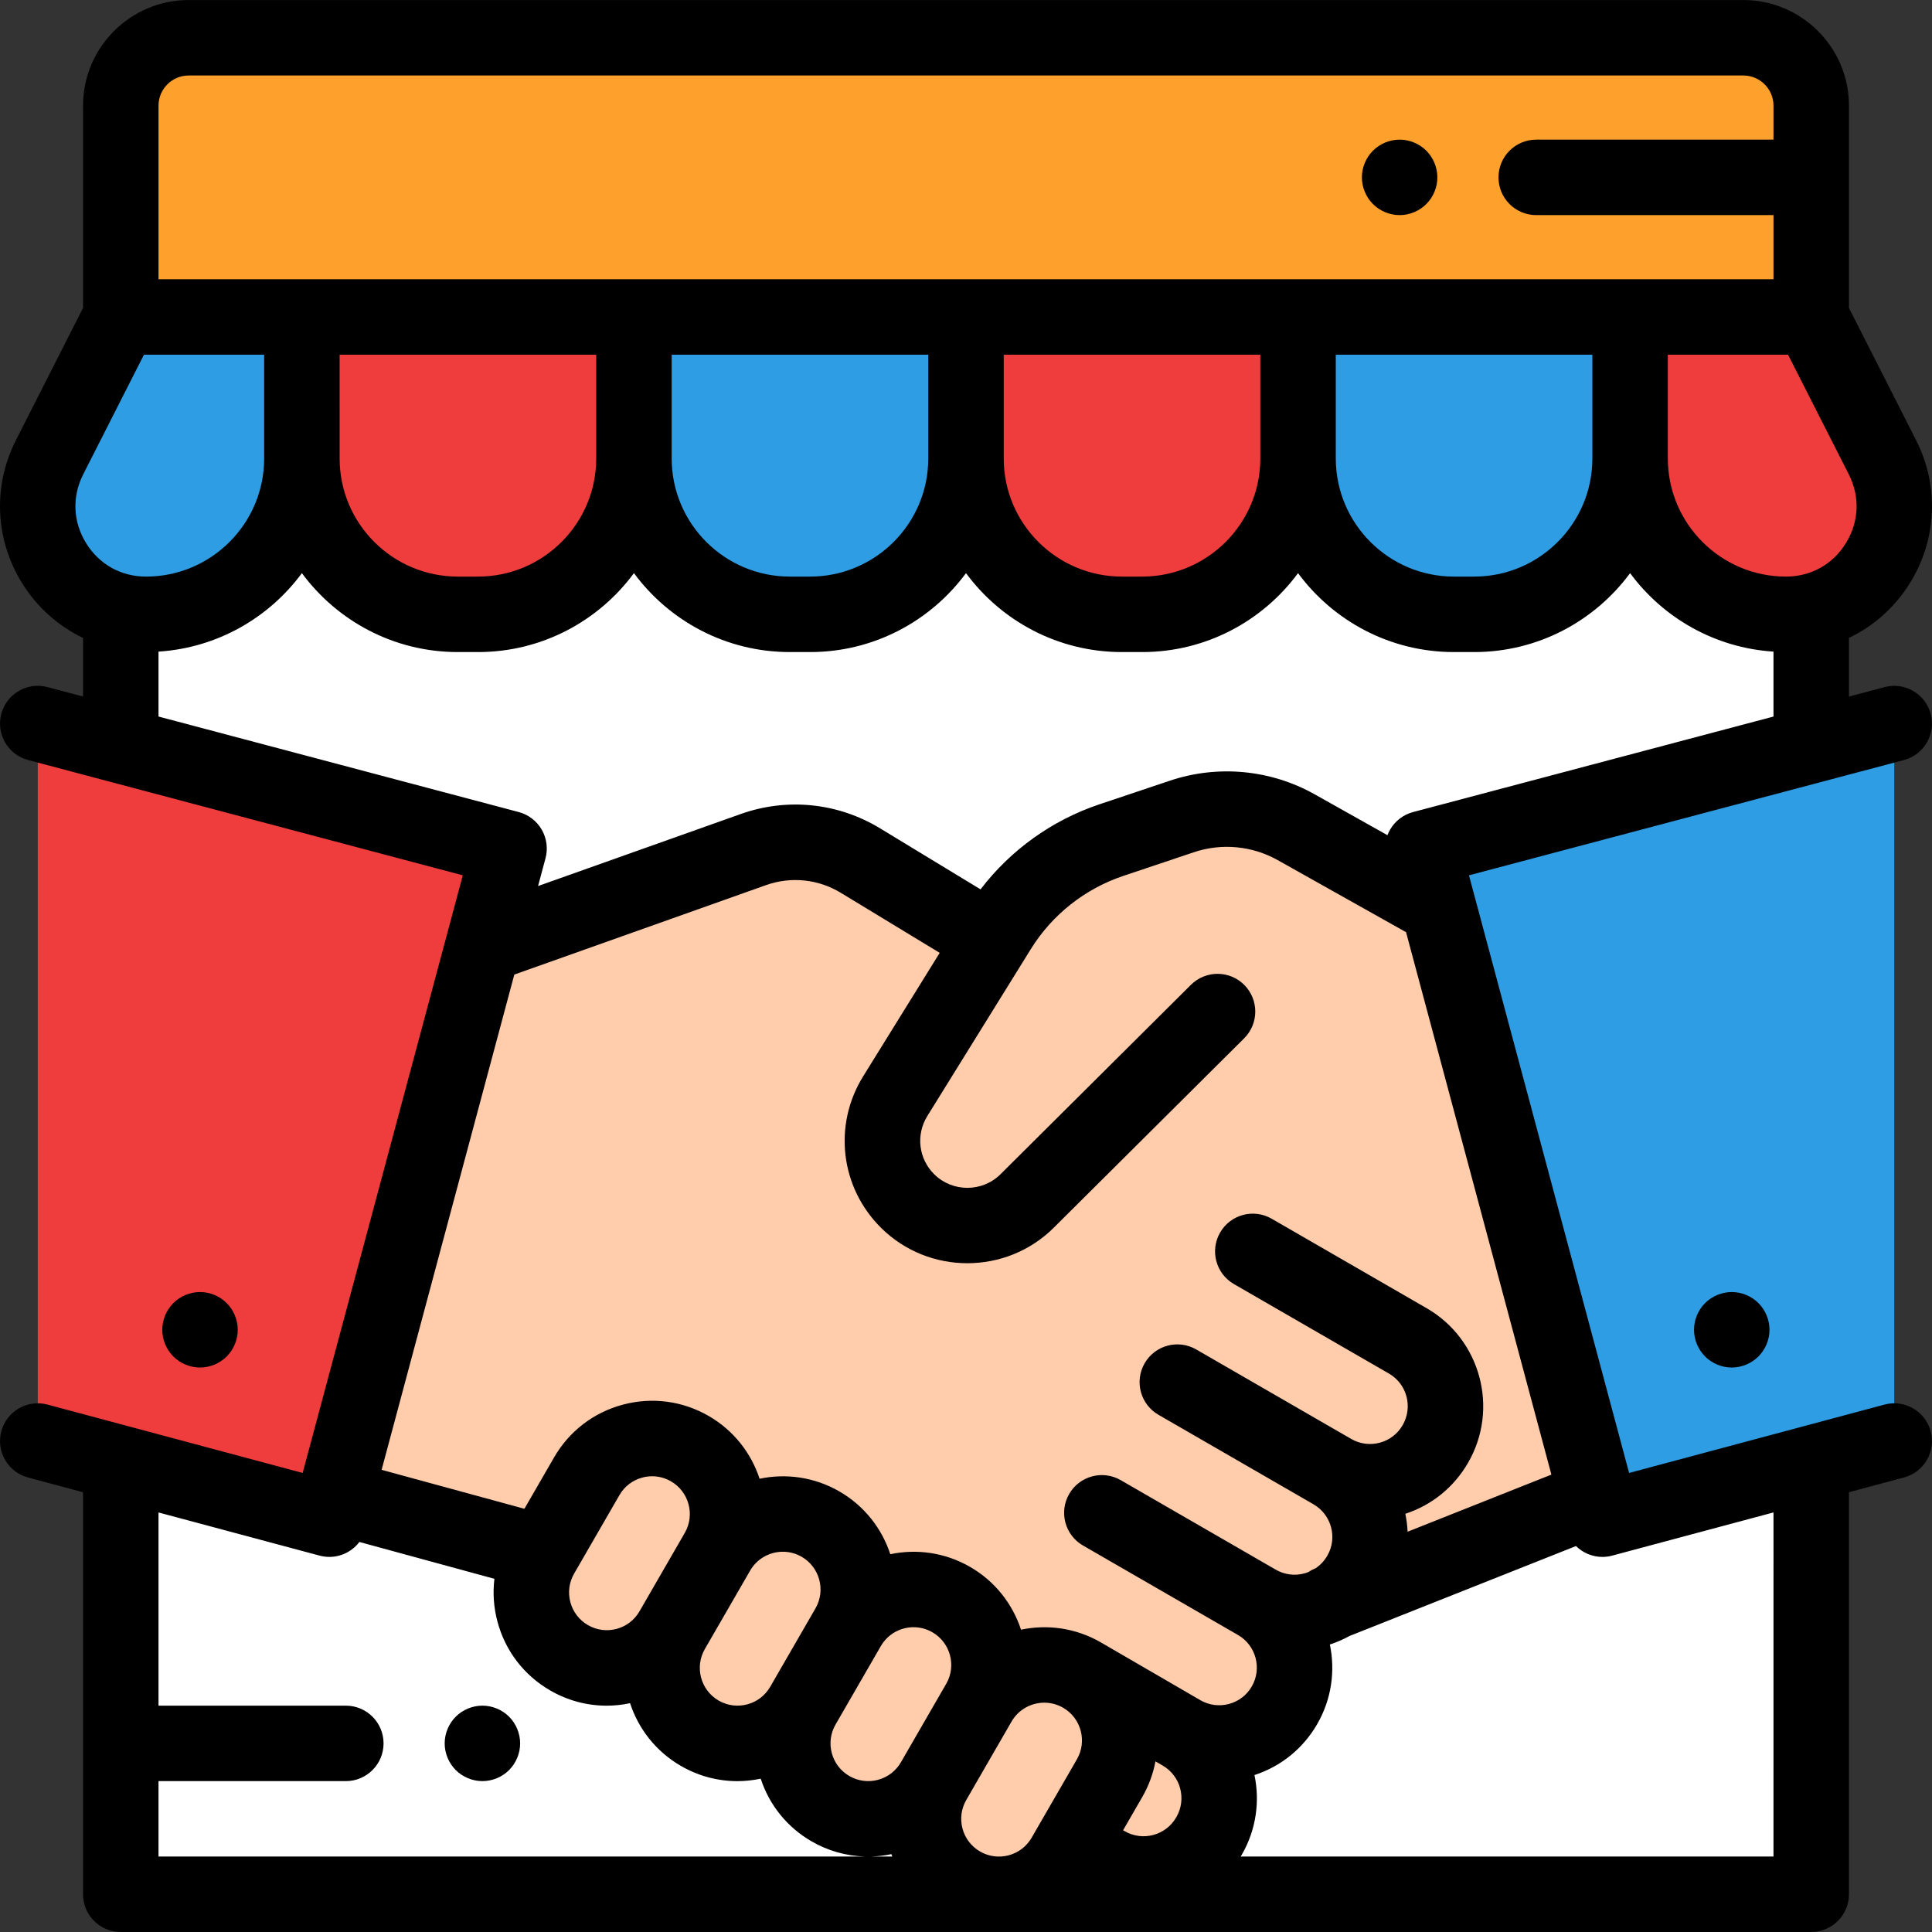 <?xml version="1.0" encoding="iso-8859-1"?>
<!-- Generator: Adobe Illustrator 19.0.0, SVG Export Plug-In . SVG Version: 6.00 Build 0)  -->
<svg version="1.1" id="Capa_1" xmlns="http://www.w3.org/2000/svg" xmlns:xlink="http://www.w3.org/1999/xlink" x="0px" y="0px"
	 viewBox="0 0 512 512" style="enable-background:new 0 0 512 512;" xml:space="preserve">
<rect x="0" y="0" width="512" height="512" fill="#333333" stroke="none"/>
<rect x="32.009" y="151.486" style="fill:#FFFFFF;" width="447.987" height="350.51"/>
<path style="fill:#FEA02C;" d="M32.006,84.005V9.992h447.987v74.013C479.993,84.005,32.006,84.005,32.006,84.005z"/>
<path style="fill:#2E9DE3;" d="M80.005,84.005v37.492c0,22.812-18.493,41.306-41.306,41.306l0,0
	c-21.382,0-35.236-22.568-25.557-41.635l18.864-37.163H80.005z"/>
<path style="fill:#EF3C3C;" d="M168.002,84.005v37.492c0,22.812-18.493,41.306-41.306,41.306h-5.386
	c-22.812,0-41.306-18.493-41.306-41.306V84.005H168.002z"/>
<path style="fill:#2E9DE3;" d="M255.999,84.005v37.492c0,22.812-18.493,41.306-41.306,41.306h-5.386
	c-22.812,0-41.306-18.493-41.306-41.306V84.005H255.999z"/>
<path style="fill:#EF3C3C;" d="M343.997,84.005v37.492c0,22.812-18.493,41.306-41.306,41.306h-5.386
	c-22.812,0-41.306-18.493-41.306-41.306V84.005H343.997z"/>
<path style="fill:#2E9DE3;" d="M431.994,84.005v37.492c0,22.812-18.493,41.306-41.306,41.306h-5.386
	c-22.812,0-41.306-18.493-41.306-41.306V84.005H431.994z"/>
<path style="fill:#EF3C3C;" d="M479.993,84.005l18.864,37.163c9.679,19.066-4.175,41.635-25.557,41.635l0,0
	c-22.812,0-41.306-18.493-41.306-41.306V84.005H479.993z"/>
<path style="fill:#FFCDAC;" d="M423.105,396.793L381.194,240.38l-37.691-21.16c-9.236-5.186-20.234-6.222-30.277-2.854
	l-18.732,6.283c-11.376,3.816-23.719,13.132-30.917,23.172l-5.854,0.271l-29.708-18.039c-8.537-5.184-18.952-6.251-28.363-2.906
	l-71.647,25.463L91.867,397.353l50.922,13.893l1.184-0.061l-0.478,0.828c-5.523,9.566-2.245,21.797,7.321,27.319
	c9.566,5.523,21.797,2.245,27.32-7.32c-5.523,9.566-2.245,21.797,7.32,27.319c9.566,5.523,21.797,2.245,27.319-7.321
	c-5.523,9.566-2.245,21.797,7.321,27.32c9.566,5.523,21.797,2.245,27.32-7.321c-5.523,9.566-2.245,21.797,7.321,27.32
	c9.566,5.523,21.797,2.245,27.319-7.321c0,0,1.061-0.991,2.908-2.718l8.146,4.68c9.551,5.487,21.74,2.207,27.248-7.332l0.073-0.126
	c5.051-8.748,2.716-19.716-5.053-25.74c0.111-0.104,0.222-0.209,0.333-0.313c9.07,3.632,19.663,0.171,24.693-8.542
	c2.982-5.165,3.386-11.105,1.626-16.348c7.232-6.904,11.871-11.438,11.098-10.989L423.105,396.793z"/>
<polygon style="fill:#EF3C3C;" points="10.007,381.891 87.278,402.596 134.9,224.871 10.007,191.747 "/>
<polygon style="fill:#2E9DE3;" points="501.992,381.891 424.66,402.596 377.038,224.871 501.992,191.759 "/>
<path style="fill:#FFCDAC;" d="M351.985,425.208c0.388-0.193,0.766-0.407,1.141-0.625l-0.828,0.329L351.985,425.208z"/>
<path d="M60.075,359.477c1.86-1.859,2.93-4.439,2.93-7.069c0-2.641-1.07-5.21-2.93-7.07c-1.86-1.87-4.44-2.93-7.07-2.93
	c-2.63,0-5.21,1.06-7.07,2.93c-1.86,1.86-2.93,4.43-2.93,7.07c0,2.63,1.07,5.21,2.93,7.069c1.86,1.86,4.44,2.931,7.07,2.931
	C55.635,362.407,58.215,361.337,60.075,359.477z"/>
<path d="M499.406,372.231l-67.676,18.12l-42.439-158.383l115.263-30.543c5.338-1.414,8.52-6.889,7.105-12.228
	c-1.416-5.339-6.889-8.521-12.228-7.104l-9.438,2.501v-15.542c6.603-3.15,12.262-8.178,16.257-14.687
	c7.086-11.544,7.657-25.645,1.525-37.725l-17.781-35.03V28.007c0-15.439-12.561-27.999-27.999-27.999H50.006
	c-15.439,0-27.999,12.561-27.999,27.999v53.605l-17.782,35.03c-6.131,12.079-5.561,26.181,1.525,37.725
	c3.995,6.509,9.654,11.537,16.257,14.687v15.531l-9.437-2.503c-5.337-1.414-10.813,1.764-12.229,7.103
	c-1.416,5.338,1.764,10.813,7.103,12.229l115.204,30.554l-4.322,16.131c-0.003,0.012-0.006,0.024-0.01,0.036L80.208,390.349
	l-67.613-18.117c-5.336-1.432-10.818,1.736-12.248,7.071c-1.43,5.334,1.736,10.817,7.071,12.247l14.588,3.909v106.535
	c0,5.522,4.477,10,10,10h447.987c5.523,0,10-4.478,10-10V395.455l14.586-3.905c5.335-1.429,8.502-6.911,7.073-12.246
	S504.739,370.805,499.406,372.231z M373.029,405.92c-0.076-1.599-0.275-3.187-0.602-4.748c7.027-2.298,12.885-7.04,16.634-13.534
	c8.264-14.313,3.342-32.681-10.971-40.944l-41.086-23.721c-4.782-2.762-10.899-1.123-13.66,3.66
	c-2.762,4.783-1.123,10.898,3.66,13.66l41.086,23.721c4.763,2.75,6.4,8.862,3.625,13.67c-1.332,2.308-3.483,3.957-6.056,4.646
	c-2.572,0.69-5.261,0.338-7.569-0.996l-41.086-23.72c-4.783-2.76-10.899-1.123-13.66,3.66c-2.762,4.783-1.123,10.899,3.66,13.66
	l41.086,23.72c4.763,2.75,6.401,8.862,3.694,13.552c-0.015,0.024-0.055,0.094-0.069,0.118c-0.771,1.335-1.821,2.441-3.063,3.277
	l-0.046,0.018c-0.68,0.27-1.31,0.61-1.894,1.002c-0.343,0.134-0.693,0.254-1.054,0.35c-2.572,0.691-5.26,0.336-7.568-0.996
	l-41.086-23.721c-4.782-2.761-10.899-1.124-13.66,3.66c-2.762,4.783-1.123,10.898,3.66,13.66l41.086,23.721
	c4.763,2.75,6.4,8.862,3.651,13.625c-1.334,2.312-3.49,3.963-6.069,4.65c-2.578,0.688-5.269,0.329-7.577-1.011l-26.341-15.299
	c-0.003-0.001-0.005-0.002-0.008-0.004c-0.005-0.003-0.009-0.006-0.014-0.009c0,0,0,0-0.001,0
	c-6.649-3.839-14.171-4.831-21.151-3.363c-2.219-6.779-6.839-12.798-13.488-16.637h-0.001c-6.649-3.839-14.171-4.83-21.151-3.363
	c-2.219-6.779-6.839-12.798-13.488-16.637l0,0c-6.65-3.839-14.172-4.831-21.152-3.364c-2.22-6.779-6.839-12.797-13.488-16.635l0,0
	c-6.94-4.008-15.025-5.071-22.764-2.997c-7.741,2.074-14.21,7.039-18.215,13.979l-7.859,13.612l-37.841-10.324l35.167-131.245
	l66.696-23.703c6.607-2.348,13.833-1.606,19.825,2.032l26.21,15.915l-20.274,32.702c-8.032,12.955-6.071,29.487,4.769,40.205
	c6.302,6.23,14.566,9.344,22.831,9.344c8.298-0.001,16.597-3.14,22.903-9.414l50.454-50.188c3.916-3.896,3.933-10.227,0.038-14.143
	c-3.896-3.916-10.227-3.932-14.142-0.037l-50.454,50.188c-4.836,4.813-12.718,4.823-17.568,0.028
	c-4.164-4.118-4.917-10.469-1.833-15.445l27.424-44.236c5.642-9.1,14.339-15.986,24.49-19.391l18.732-6.282
	c7.351-2.467,15.443-1.703,22.202,2.092l34.017,19.098l38.517,143.747L373.029,405.92z M264.195,491.993
	c-1.552-0.083-3.076-0.523-4.462-1.323c-2.313-1.336-3.967-3.492-4.659-6.071c-0.691-2.58-0.336-5.275,0.999-7.589l12-20.783
	c1.851-3.205,5.218-4.998,8.678-4.998c1.692,0,3.407,0.43,4.976,1.333l0.017,0.01c4.767,2.761,6.406,8.883,3.651,13.655l-12,20.783
	c-1.336,2.313-3.492,3.969-6.072,4.659c-0.645,0.173-1.297,0.281-1.948,0.324L264.195,491.993L264.195,491.993z M198.042,451.67
	c-2.579,0.692-5.274,0.337-7.588-0.999c-4.775-2.757-6.417-8.885-3.66-13.66l12-20.783c1.851-3.205,5.218-4.999,8.678-4.999
	c1.695,0,3.413,0.432,4.983,1.338c4.774,2.758,6.417,8.886,3.66,13.661l-12,20.783C202.779,449.325,200.622,450.98,198.042,451.67z
	 M163.403,431.671c-2.58,0.693-5.275,0.336-7.589-0.999c-2.313-1.336-3.967-3.492-4.659-6.071c-0.691-2.58-0.336-5.275,0.999-7.589
	l12-20.784c1.335-2.313,3.492-3.968,6.072-4.659c0.861-0.23,1.735-0.345,2.604-0.345c1.732,0,3.443,0.454,4.984,1.344
	c4.774,2.758,6.417,8.886,3.66,13.661l-12,20.783C168.139,429.325,165.982,430.981,163.403,431.671z M221.434,457.011l12-20.783
	c1.851-3.205,5.218-4.999,8.678-4.999c1.695,0,3.413,0.432,4.983,1.338c4.774,2.758,6.417,8.886,3.66,13.661l-12,20.783
	c-1.336,2.313-3.492,3.969-6.072,4.659c-2.581,0.692-5.275,0.336-7.588-0.999c-2.313-1.336-3.968-3.492-4.659-6.072
	C219.746,462.019,220.099,459.324,221.434,457.011z M236.235,491.367c0.069,0.21,0.145,0.417,0.218,0.626h-5.514
	C232.705,491.941,234.476,491.737,236.235,491.367z M302.714,476.227c1.739-3.013,2.888-6.206,3.495-9.446l1.931,1.121
	c4.744,2.755,6.372,8.861,3.615,13.637l-0.058,0.102c-2.743,4.753-8.848,6.396-13.607,3.661l-0.462-0.265L302.714,476.227z
	 M489.205,143.904c-3.472,5.656-9.269,8.899-15.905,8.899c-17.262,0-31.306-14.044-31.306-31.306V94.005h31.861l16.087,31.689
	C492.945,131.612,492.677,138.249,489.205,143.904z M90.004,94.005h67.998v27.492c0,17.262-14.044,31.306-31.306,31.306h-5.386
	c-17.262,0-31.306-14.044-31.306-31.306V94.005z M178.002,94.005H246v27.492c0,17.262-14.044,31.306-31.306,31.306h-5.386
	c-17.262,0-31.306-14.044-31.306-31.306L178.002,94.005L178.002,94.005z M265.999,94.005h67.998v27.492
	c0,17.262-14.044,31.306-31.306,31.306h-5.386c-17.262,0-31.306-14.044-31.306-31.306V94.005z M353.997,94.005h67.998v27.492
	c0,17.262-14.044,31.306-31.306,31.306h-5.386c-17.263,0-31.306-14.044-31.306-31.306V94.005z M42.006,28.007c0-4.411,3.589-8,8-8
	h411.988c4.411,0,8,3.589,8,8v9h-62.877c-5.523,0-10,4.478-10,10s4.477,10,10,10h62.877v17H42.006L42.006,28.007L42.006,28.007z
	 M22.058,125.695l16.087-31.689h31.861v27.492c0,17.262-14.044,31.306-31.306,31.306c-6.636,0-12.433-3.243-15.905-8.899
	C19.323,138.249,19.054,131.612,22.058,125.695z M42.006,189.888v-17.202c15.566-0.996,29.263-8.957,37.999-20.799
	c9.351,12.676,24.381,20.917,41.306,20.917h5.386c16.925,0,31.956-8.242,41.306-20.917c9.351,12.676,24.381,20.917,41.306,20.917
	h5.386c16.925,0,31.956-8.242,41.306-20.917c9.351,12.676,24.381,20.917,41.306,20.917h5.386c16.924,0,31.956-8.242,41.306-20.917
	c9.351,12.676,24.381,20.917,41.306,20.917h5.386c16.924,0,31.956-8.242,41.306-20.917c8.736,11.843,22.433,19.803,37.999,20.799
	v17.209l-95.517,25.311c-2.568,0.681-4.76,2.354-6.092,4.654c-0.274,0.474-0.497,0.97-0.689,1.475l-19.297-10.835
	c-11.676-6.555-25.655-7.873-38.352-3.614l-18.732,6.282c-12.518,4.198-23.485,12.096-31.46,22.519l-26.649-16.182
	c-11.155-6.772-24.604-8.153-36.901-3.782l-53.713,19.089l1.971-7.355c0.688-2.565,0.326-5.3-1.005-7.599
	c-1.331-2.299-3.522-3.974-6.09-4.655L42.006,189.888z M42.006,472.015h49.64c5.523,0,10-4.478,10-10c0-5.522-4.477-10-10-10h-49.64
	v-51.199l42.685,11.438c0.852,0.229,1.722,0.341,2.588,0.341c1.74,0,3.467-0.454,5-1.34c1.164-0.672,2.167-1.566,2.964-2.616
	l35.781,9.762c-0.455,3.759-0.195,7.608,0.815,11.376c2.074,7.74,7.038,14.21,13.977,18.215c4.623,2.669,9.753,4.032,14.952,4.032
	c2.067,0,4.143-0.224,6.204-0.659c2.221,6.775,6.839,12.79,13.485,16.627c4.623,2.669,9.753,4.032,14.952,4.032
	c2.062,0,4.133-0.223,6.188-0.655c2.3,7.033,7.044,12.896,13.5,16.622c4.357,2.516,9.167,3.855,14.059,4.003H42.006V472.015z
	 M469.993,491.993H328.794c0.077-0.128,0.161-0.248,0.236-0.378l0.058-0.102c3.828-6.629,4.819-14.136,3.36-21.105
	c7.03-2.296,12.888-7.035,16.615-13.49c3.831-6.635,4.823-14.14,3.365-21.106c1.82-0.595,3.561-1.351,5.206-2.26l60.016-23.833
	c1.846,1.813,4.354,2.88,7.003,2.88c0.856,0,1.727-0.111,2.593-0.343l42.749-11.446L469.993,491.993L469.993,491.993z"/>
<path d="M451.864,345.338c-1.86,1.86-2.93,4.43-2.93,7.07c0,2.63,1.07,5.199,2.93,7.069c1.86,1.86,4.44,2.931,7.07,2.931
	c2.63,0,5.21-1.07,7.07-2.931c1.86-1.87,2.93-4.439,2.93-7.069c0-2.641-1.07-5.21-2.93-7.07c-1.86-1.87-4.44-2.93-7.07-2.93
	C456.304,342.408,453.724,343.468,451.864,345.338z"/>
<path d="M127.843,452.014c-2.63,0-5.21,1.07-7.07,2.931c-1.86,1.859-2.93,4.439-2.93,7.069c0,2.63,1.07,5.21,2.93,7.07
	c1.86,1.86,4.44,2.93,7.07,2.93c2.64,0,5.21-1.069,7.07-2.93c1.86-1.86,2.93-4.44,2.93-7.07c0-2.63-1.07-5.21-2.93-7.069
	C133.053,453.084,130.473,452.014,127.843,452.014z"/>
<path d="M370.916,57.006c2.63,0,5.21-1.07,7.07-2.931c1.86-1.859,2.93-4.439,2.93-7.069c0-2.63-1.07-5.21-2.93-7.07
	c-1.86-1.86-4.44-2.93-7.07-2.93c-2.63,0-5.21,1.069-7.07,2.93c-1.86,1.86-2.93,4.44-2.93,7.07c0,2.63,1.07,5.21,2.93,7.069
	C365.706,55.936,368.286,57.006,370.916,57.006z"/>
<g>
</g>
<g>
</g>
<g>
</g>
<g>
</g>
<g>
</g>
<g>
</g>
<g>
</g>
<g>
</g>
<g>
</g>
<g>
</g>
<g>
</g>
<g>
</g>
<g>
</g>
<g>
</g>
<g>
</g>
</svg>
